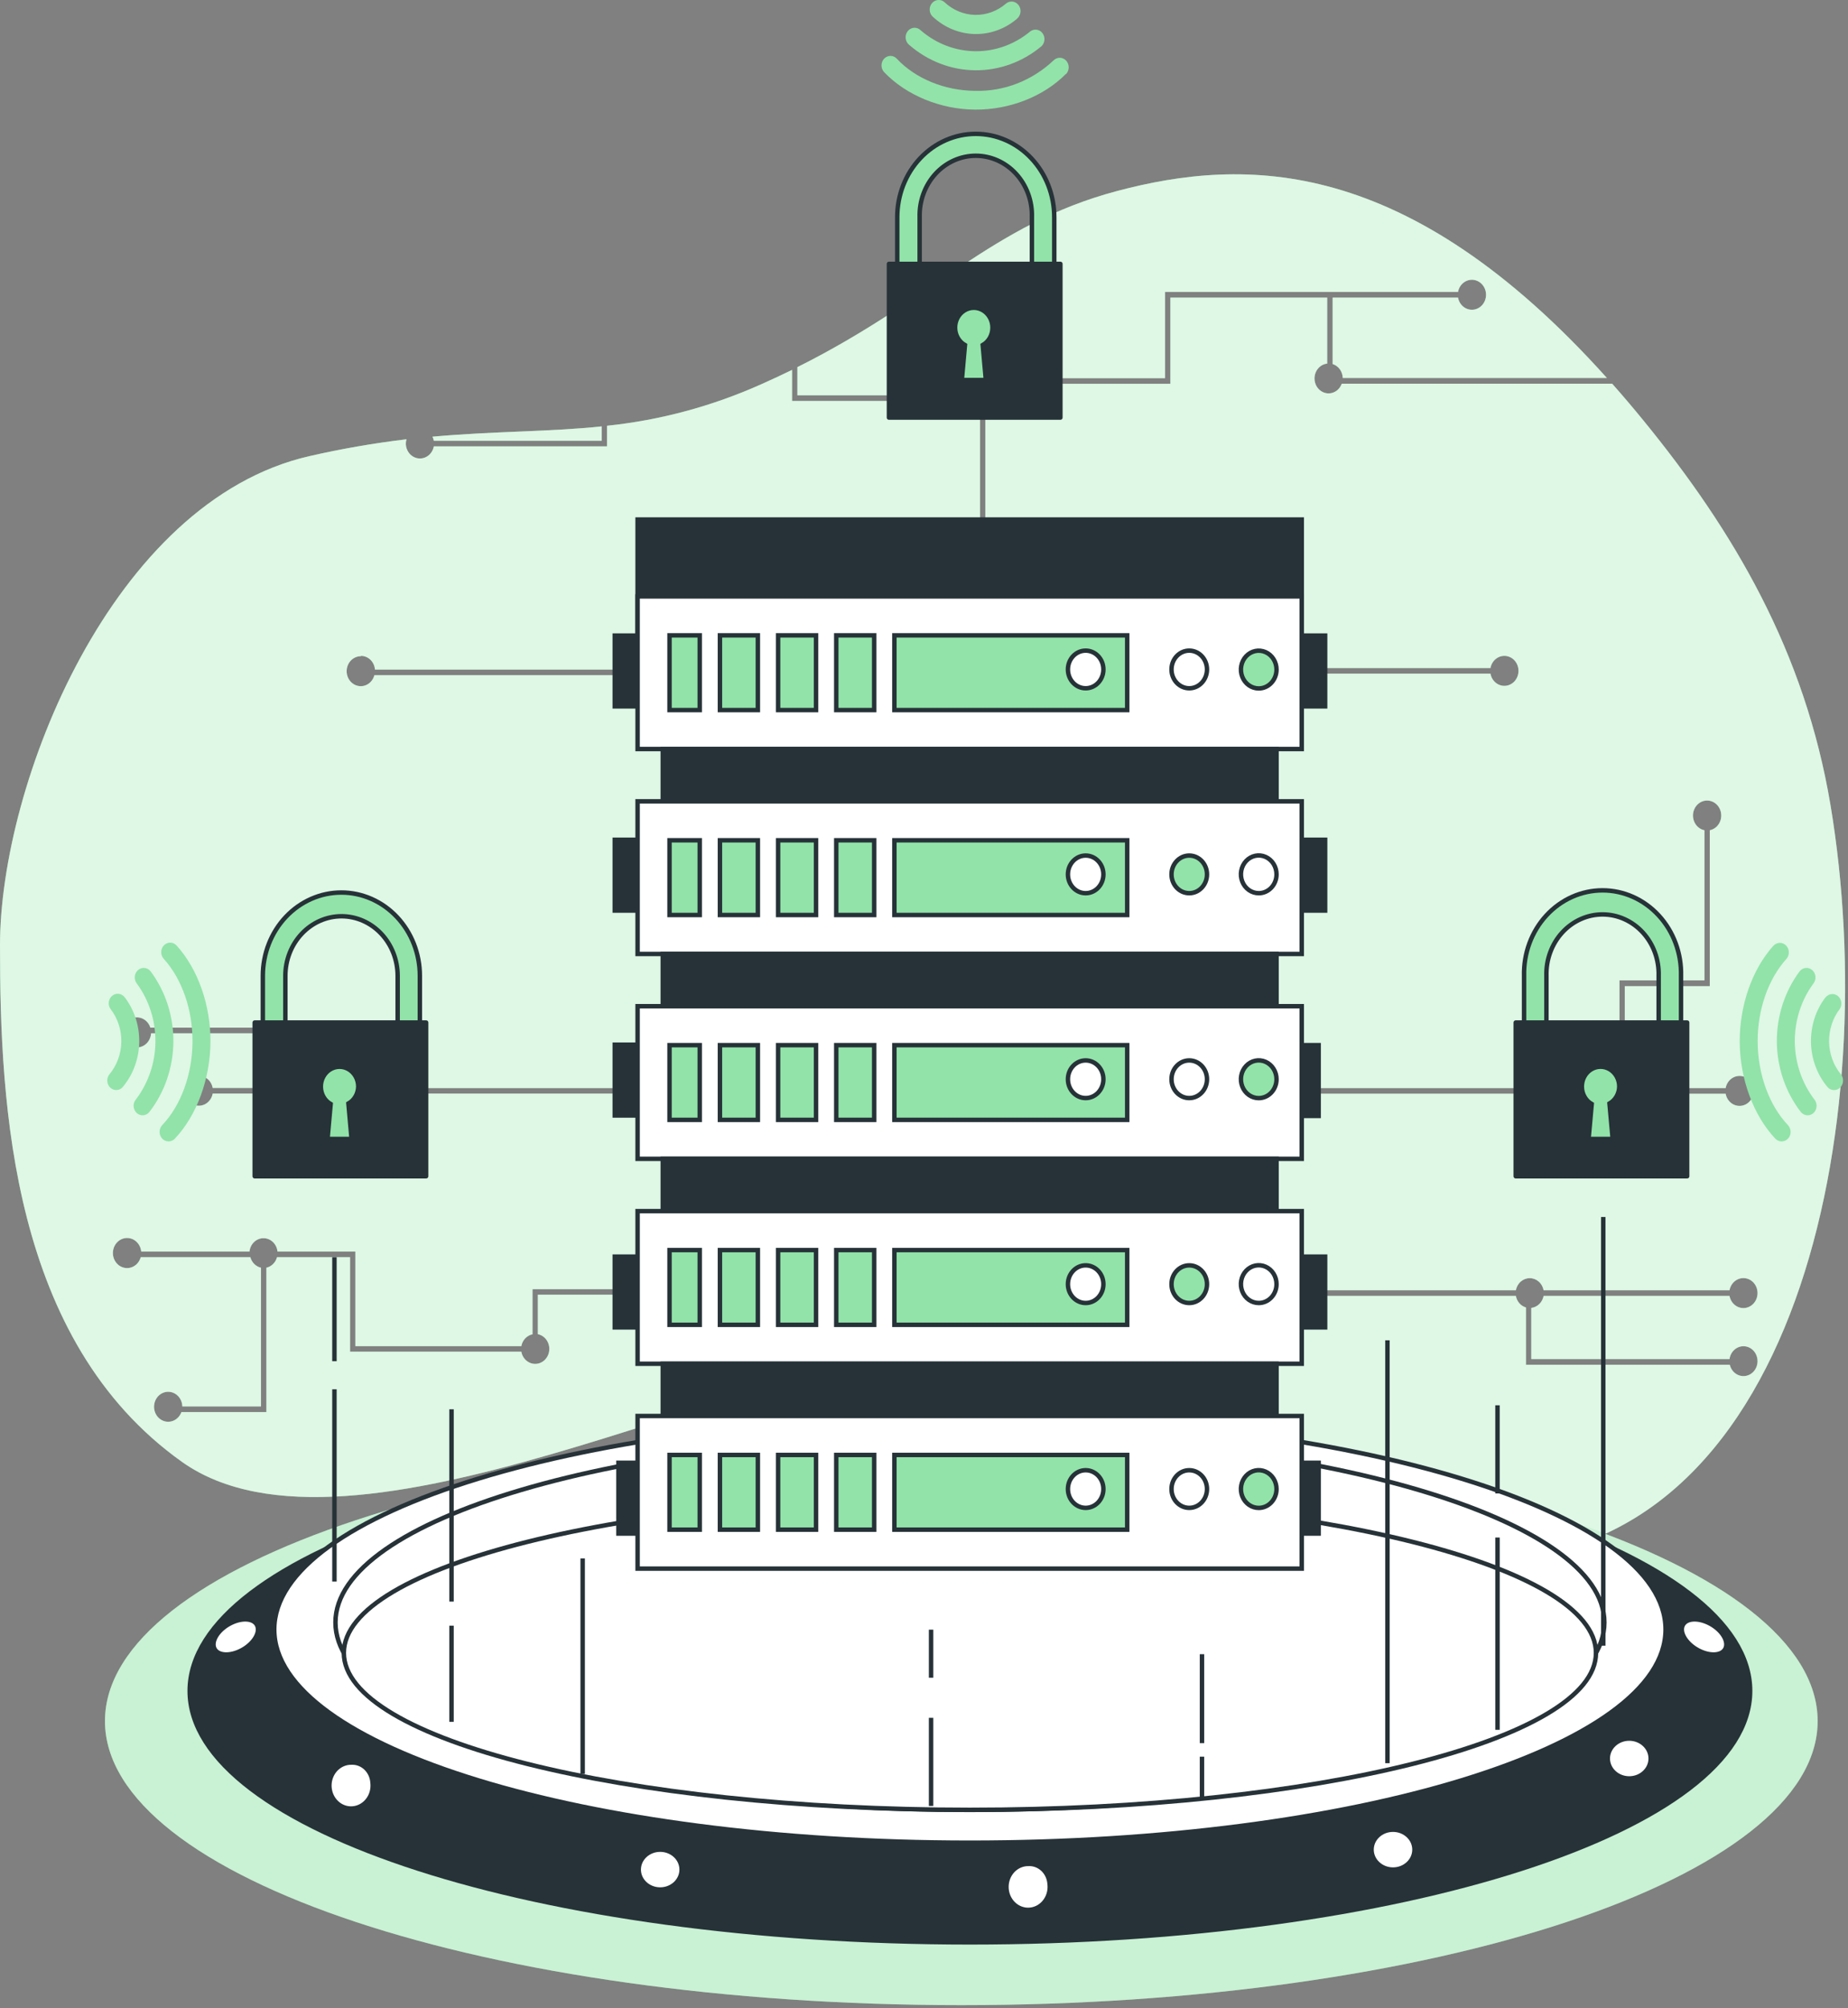 <svg width="416" height="452" viewBox="0 0 416 452" fill="none" xmlns="http://www.w3.org/2000/svg">
<rect x="0" y="0" width="416" height="452" fill="#808080" stroke="none"/>
<path d="M97.658 99.211H135.457V95.963C123.379 97.232 111.541 97.004 97.347 98.285C97.495 98.575 97.6 98.887 97.658 99.211Z" fill="#92E3A9"/>
<path d="M412.05 181.144C406.262 146.666 390.334 119.57 369.863 94.53C367.519 91.663 365.203 88.94 362.915 86.361H302.039C301.84 86.922 301.503 87.416 301.064 87.793C300.624 88.169 300.097 88.414 299.539 88.502C298.98 88.591 298.409 88.518 297.885 88.294C297.361 88.069 296.903 87.7 296.559 87.224C296.215 86.749 295.997 86.184 295.928 85.589C295.859 84.994 295.941 84.39 296.166 83.84C296.39 83.29 296.75 82.814 297.206 82.461C297.663 82.108 298.2 81.891 298.763 81.832V66.978H263.463V86.386H221.803V121.524H220.607V85.117H262.268V65.709H328.214C328.363 64.884 328.796 64.148 329.43 63.644C330.063 63.14 330.851 62.905 331.639 62.984C332.427 63.063 333.159 63.452 333.691 64.073C334.224 64.694 334.519 65.504 334.519 66.343C334.519 67.183 334.224 67.993 333.691 68.614C333.159 69.235 332.427 69.623 331.639 69.703C330.851 69.782 330.063 69.547 329.43 69.043C328.796 68.539 328.363 67.802 328.214 66.978H299.982V81.933C300.628 82.134 301.196 82.547 301.607 83.112C302.017 83.677 302.248 84.366 302.266 85.079H361.732C316.735 34.948 280.228 35.366 251.47 42.99C223.381 50.449 210.072 67.358 179.497 82.631V88.974H205.361V90.242H178.301V83.253C176.089 84.331 173.805 85.397 171.413 86.462C160.337 91.423 148.618 94.579 136.652 95.824V100.466H97.658C97.506 101.287 97.072 102.019 96.439 102.52C95.807 103.02 95.022 103.254 94.237 103.175C93.452 103.096 92.722 102.71 92.19 102.092C91.657 101.474 91.361 100.669 91.357 99.832C91.359 99.504 91.411 99.178 91.512 98.868C84.154 99.742 76.842 101.012 69.606 102.674C25.231 112.822 0 176.425 0 212.793C0 249.161 2.667 301.728 40.895 328.976C79.124 356.224 169.679 304.684 205.349 306.726C241.019 308.769 281.878 351.124 333.296 351.124C405.186 351.124 423.912 252.041 412.05 181.144ZM364.554 220.658H383.686V186.865C382.908 186.707 382.214 186.247 381.739 185.575C381.264 184.904 381.043 184.068 381.117 183.232C381.192 182.396 381.558 181.62 382.144 181.055C382.729 180.489 383.492 180.176 384.284 180.176C385.075 180.176 385.839 180.489 386.424 181.055C387.01 181.62 387.376 182.396 387.45 183.232C387.525 184.068 387.303 184.904 386.828 185.575C386.353 186.247 385.659 186.707 384.882 186.865V221.952H365.749V244.569H364.554V220.658ZM295.498 150.357H335.52C335.669 149.532 336.103 148.796 336.736 148.292C337.369 147.788 338.157 147.553 338.945 147.632C339.733 147.711 340.465 148.099 340.997 148.721C341.53 149.342 341.825 150.151 341.825 150.991C341.825 151.831 341.53 152.64 340.997 153.262C340.465 153.883 339.733 154.271 338.945 154.35C338.157 154.43 337.369 154.194 336.736 153.69C336.103 153.186 335.669 152.45 335.52 151.625H295.462L295.498 150.357ZM81.276 147.617C82.067 147.624 82.827 147.943 83.406 148.514C83.986 149.084 84.344 149.864 84.409 150.699H143.564V151.968H84.278C84.119 152.574 83.804 153.122 83.368 153.548C82.932 153.975 82.392 154.263 81.809 154.382C81.227 154.5 80.624 154.442 80.071 154.217C79.517 153.991 79.034 153.605 78.676 153.103C78.318 152.601 78.1 152.003 78.045 151.377C77.991 150.75 78.103 150.12 78.368 149.557C78.633 148.994 79.042 148.521 79.548 148.192C80.053 147.863 80.635 147.69 81.228 147.693L81.276 147.617ZM141.268 291.403H121.071V300.282C121.64 300.397 122.168 300.673 122.598 301.083C123.029 301.492 123.347 302.018 123.517 302.604C123.687 303.19 123.704 303.815 123.564 304.41C123.425 305.005 123.135 305.549 122.727 305.983C122.318 306.417 121.805 306.724 121.244 306.872C120.682 307.02 120.094 307.002 119.541 306.822C118.989 306.641 118.493 306.304 118.107 305.847C117.721 305.39 117.461 304.83 117.353 304.227H78.801V282.954H62.359C62.201 283.543 61.895 284.074 61.473 284.492C61.052 284.91 60.532 285.198 59.968 285.326V317.813H40.836C40.557 318.598 40.012 319.245 39.308 319.627C38.604 320.009 37.791 320.1 37.028 319.881C36.264 319.661 35.605 319.148 35.179 318.442C34.753 317.735 34.591 316.885 34.723 316.058C34.856 315.231 35.274 314.486 35.896 313.968C36.519 313.451 37.3 313.197 38.089 313.258C38.878 313.319 39.617 313.689 40.162 314.297C40.708 314.904 41.02 315.706 41.039 316.544H58.748V285.326C58.184 285.198 57.664 284.91 57.242 284.492C56.821 284.074 56.515 283.543 56.356 282.954H31.676C31.457 283.765 30.961 284.459 30.286 284.903C29.61 285.346 28.802 285.506 28.021 285.351C27.24 285.197 26.541 284.739 26.062 284.067C25.582 283.395 25.355 282.558 25.427 281.718C25.498 280.879 25.862 280.098 26.447 279.527C27.032 278.957 27.797 278.639 28.591 278.635C29.386 278.631 30.153 278.941 30.744 279.505C31.334 280.07 31.705 280.847 31.784 281.686H56.165C56.248 280.861 56.616 280.098 57.198 279.543C57.779 278.988 58.534 278.681 59.316 278.681C60.098 278.681 60.853 278.988 61.434 279.543C62.016 280.098 62.384 280.861 62.467 281.686H79.997V302.984H117.353C117.473 302.321 117.777 301.712 118.227 301.235C118.677 300.758 119.251 300.435 119.876 300.308V290.159H141.22L141.268 291.403ZM64.667 246.129C64.525 246.897 64.136 247.588 63.567 248.084C62.997 248.581 62.283 248.853 61.546 248.853C60.809 248.853 60.095 248.581 59.526 248.084C58.956 247.588 58.567 246.897 58.425 246.129H47.879C47.73 246.954 47.296 247.691 46.663 248.194C46.03 248.698 45.242 248.934 44.454 248.854C43.666 248.775 42.934 248.387 42.402 247.766C41.869 247.145 41.574 246.335 41.574 245.495C41.574 244.655 41.869 243.846 42.402 243.225C42.934 242.604 43.666 242.215 44.454 242.136C45.242 242.057 46.03 242.292 46.663 242.796C47.296 243.3 47.73 244.036 47.879 244.861H58.425C58.563 244.097 58.945 243.407 59.508 242.908C60.07 242.408 60.777 242.131 61.51 242.121V232.569H34.008C33.959 233.41 33.617 234.202 33.048 234.79C32.479 235.378 31.724 235.72 30.93 235.749C30.136 235.777 29.361 235.491 28.755 234.946C28.149 234.401 27.757 233.636 27.655 232.8C27.552 231.965 27.747 231.118 28.201 230.427C28.656 229.736 29.336 229.249 30.111 229.061C30.885 228.874 31.698 229 32.389 229.414C33.081 229.828 33.603 230.5 33.852 231.301H62.718V242.362C63.219 242.577 63.661 242.922 64.004 243.365C64.346 243.808 64.578 244.336 64.679 244.899H388.457C388.606 244.074 389.039 243.338 389.672 242.834C390.306 242.33 391.093 242.095 391.881 242.174C392.669 242.253 393.401 242.642 393.934 243.263C394.467 243.884 394.762 244.694 394.762 245.533C394.762 246.373 394.467 247.183 393.934 247.804C393.401 248.425 392.669 248.813 391.881 248.892C391.093 248.972 390.306 248.736 389.672 248.232C389.039 247.729 388.606 246.992 388.457 246.168L64.667 246.129ZM389.33 305.889C389.44 305.061 389.837 304.306 390.444 303.772C391.05 303.238 391.823 302.963 392.611 303C393.398 303.038 394.144 303.386 394.703 303.976C395.262 304.566 395.593 305.355 395.633 306.191C395.672 307.026 395.416 307.847 394.916 308.493C394.415 309.139 393.706 309.564 392.926 309.685C392.145 309.806 391.351 309.614 390.697 309.146C390.043 308.679 389.577 307.97 389.39 307.158H343.508V294.269C342.937 294.108 342.42 293.778 342.018 293.317C341.616 292.857 341.345 292.286 341.236 291.669H290.261V290.4H341.236C341.378 289.633 341.767 288.942 342.337 288.446C342.906 287.949 343.62 287.677 344.357 287.677C345.094 287.677 345.808 287.949 346.378 288.446C346.947 288.942 347.336 289.633 347.478 290.4H389.33C389.479 289.576 389.912 288.839 390.545 288.336C391.179 287.832 391.966 287.596 392.754 287.676C393.542 287.755 394.274 288.143 394.807 288.764C395.34 289.385 395.635 290.195 395.635 291.035C395.635 291.874 395.34 292.684 394.807 293.305C394.274 293.926 393.542 294.315 392.754 294.394C391.966 294.473 391.179 294.238 390.545 293.734C389.912 293.23 389.479 292.494 389.33 291.669H347.478C347.347 292.374 347.007 293.016 346.508 293.502C346.009 293.988 345.377 294.293 344.704 294.371V305.889H389.33Z" fill="#92E3A9"/>
<g opacity="0.7">
<path d="M97.658 99.211H135.457V95.963C123.379 97.232 111.541 97.004 97.347 98.285C97.495 98.575 97.6 98.887 97.658 99.211Z" fill="white"/>
<path d="M412.05 181.144C406.262 146.666 390.334 119.57 369.863 94.53C367.519 91.663 365.203 88.94 362.915 86.361H302.039C301.84 86.922 301.503 87.416 301.064 87.793C300.624 88.169 300.097 88.414 299.539 88.502C298.98 88.591 298.409 88.518 297.885 88.294C297.361 88.069 296.903 87.7 296.559 87.224C296.215 86.749 295.997 86.184 295.928 85.589C295.859 84.994 295.941 84.39 296.166 83.84C296.39 83.29 296.75 82.814 297.206 82.461C297.663 82.108 298.2 81.891 298.763 81.832V66.978H263.463V86.386H221.803V121.524H220.607V85.117H262.268V65.709H328.214C328.363 64.884 328.796 64.148 329.43 63.644C330.063 63.14 330.851 62.905 331.639 62.984C332.427 63.063 333.159 63.452 333.691 64.073C334.224 64.694 334.519 65.504 334.519 66.343C334.519 67.183 334.224 67.993 333.691 68.614C333.159 69.235 332.427 69.623 331.639 69.703C330.851 69.782 330.063 69.547 329.43 69.043C328.796 68.539 328.363 67.802 328.214 66.978H299.982V81.933C300.628 82.134 301.196 82.547 301.607 83.112C302.017 83.677 302.248 84.366 302.266 85.079H361.732C316.735 34.948 280.228 35.366 251.47 42.99C223.381 50.449 210.072 67.358 179.497 82.631V88.974H205.361V90.242H178.301V83.253C176.089 84.331 173.805 85.397 171.413 86.462C160.337 91.423 148.618 94.579 136.652 95.824V100.466H97.658C97.506 101.287 97.072 102.019 96.439 102.52C95.807 103.02 95.022 103.254 94.237 103.175C93.452 103.096 92.722 102.71 92.19 102.092C91.657 101.474 91.361 100.669 91.357 99.832C91.359 99.504 91.411 99.178 91.512 98.868C84.154 99.742 76.842 101.012 69.606 102.674C25.231 112.822 0 176.425 0 212.793C0 249.161 2.667 301.728 40.895 328.976C79.124 356.224 169.679 304.684 205.349 306.726C241.019 308.769 281.878 351.124 333.296 351.124C405.186 351.124 423.912 252.041 412.05 181.144ZM364.554 220.658H383.686V186.865C382.908 186.707 382.214 186.247 381.739 185.575C381.264 184.904 381.043 184.068 381.117 183.232C381.192 182.396 381.558 181.62 382.144 181.055C382.729 180.489 383.492 180.176 384.284 180.176C385.075 180.176 385.839 180.489 386.424 181.055C387.01 181.62 387.376 182.396 387.45 183.232C387.525 184.068 387.303 184.904 386.828 185.575C386.353 186.247 385.659 186.707 384.882 186.865V221.952H365.749V244.569H364.554V220.658ZM295.498 150.357H335.52C335.669 149.532 336.103 148.796 336.736 148.292C337.369 147.788 338.157 147.553 338.945 147.632C339.733 147.711 340.465 148.099 340.997 148.721C341.53 149.342 341.825 150.151 341.825 150.991C341.825 151.831 341.53 152.64 340.997 153.262C340.465 153.883 339.733 154.271 338.945 154.35C338.157 154.43 337.369 154.194 336.736 153.69C336.103 153.186 335.669 152.45 335.52 151.625H295.462L295.498 150.357ZM81.276 147.617C82.067 147.624 82.827 147.943 83.406 148.514C83.986 149.084 84.344 149.864 84.409 150.699H143.564V151.968H84.278C84.119 152.574 83.804 153.122 83.368 153.548C82.932 153.975 82.392 154.263 81.809 154.382C81.227 154.5 80.624 154.442 80.071 154.217C79.517 153.991 79.034 153.605 78.676 153.103C78.318 152.601 78.1 152.003 78.045 151.377C77.991 150.75 78.103 150.12 78.368 149.557C78.633 148.994 79.042 148.521 79.548 148.192C80.053 147.863 80.635 147.69 81.228 147.693L81.276 147.617ZM141.268 291.403H121.071V300.282C121.64 300.397 122.168 300.673 122.598 301.083C123.029 301.492 123.347 302.018 123.517 302.604C123.687 303.19 123.704 303.815 123.564 304.41C123.425 305.005 123.135 305.549 122.727 305.983C122.318 306.417 121.805 306.724 121.244 306.872C120.682 307.02 120.094 307.002 119.541 306.822C118.989 306.641 118.493 306.304 118.107 305.847C117.721 305.39 117.461 304.83 117.353 304.227H78.801V282.954H62.359C62.201 283.543 61.895 284.074 61.473 284.492C61.052 284.91 60.532 285.198 59.968 285.326V317.813H40.836C40.557 318.598 40.012 319.245 39.308 319.627C38.604 320.009 37.791 320.1 37.028 319.881C36.264 319.661 35.605 319.148 35.179 318.442C34.753 317.735 34.591 316.885 34.723 316.058C34.856 315.231 35.274 314.486 35.896 313.968C36.519 313.451 37.3 313.197 38.089 313.258C38.878 313.319 39.617 313.689 40.162 314.297C40.708 314.904 41.02 315.706 41.039 316.544H58.748V285.326C58.184 285.198 57.664 284.91 57.242 284.492C56.821 284.074 56.515 283.543 56.356 282.954H31.676C31.457 283.765 30.961 284.459 30.286 284.903C29.61 285.346 28.802 285.506 28.021 285.351C27.24 285.197 26.541 284.739 26.062 284.067C25.582 283.395 25.355 282.558 25.427 281.718C25.498 280.879 25.862 280.098 26.447 279.527C27.032 278.957 27.797 278.639 28.591 278.635C29.386 278.631 30.153 278.941 30.744 279.505C31.334 280.07 31.705 280.847 31.784 281.686H56.165C56.248 280.861 56.616 280.098 57.198 279.543C57.779 278.988 58.534 278.681 59.316 278.681C60.098 278.681 60.853 278.988 61.434 279.543C62.016 280.098 62.384 280.861 62.467 281.686H79.997V302.984H117.353C117.473 302.321 117.777 301.712 118.227 301.235C118.677 300.758 119.251 300.435 119.876 300.308V290.159H141.22L141.268 291.403ZM64.667 246.129C64.525 246.897 64.136 247.588 63.567 248.084C62.997 248.581 62.283 248.853 61.546 248.853C60.809 248.853 60.095 248.581 59.526 248.084C58.956 247.588 58.567 246.897 58.425 246.129H47.879C47.73 246.954 47.296 247.691 46.663 248.194C46.03 248.698 45.242 248.934 44.454 248.854C43.666 248.775 42.934 248.387 42.402 247.766C41.869 247.145 41.574 246.335 41.574 245.495C41.574 244.655 41.869 243.846 42.402 243.225C42.934 242.604 43.666 242.215 44.454 242.136C45.242 242.057 46.03 242.292 46.663 242.796C47.296 243.3 47.73 244.036 47.879 244.861H58.425C58.563 244.097 58.945 243.407 59.508 242.908C60.07 242.408 60.777 242.131 61.51 242.121V232.569H34.008C33.959 233.41 33.617 234.202 33.048 234.79C32.479 235.378 31.724 235.72 30.93 235.749C30.136 235.777 29.361 235.491 28.755 234.946C28.149 234.401 27.757 233.636 27.655 232.8C27.552 231.965 27.747 231.118 28.201 230.427C28.656 229.736 29.336 229.249 30.111 229.061C30.885 228.874 31.698 229 32.389 229.414C33.081 229.828 33.603 230.5 33.852 231.301H62.718V242.362C63.219 242.577 63.661 242.922 64.004 243.365C64.346 243.808 64.578 244.336 64.679 244.899H388.457C388.606 244.074 389.039 243.338 389.672 242.834C390.306 242.33 391.093 242.095 391.881 242.174C392.669 242.253 393.401 242.642 393.934 243.263C394.467 243.884 394.762 244.694 394.762 245.533C394.762 246.373 394.467 247.183 393.934 247.804C393.401 248.425 392.669 248.813 391.881 248.892C391.093 248.972 390.306 248.736 389.672 248.232C389.039 247.729 388.606 246.992 388.457 246.168L64.667 246.129ZM389.33 305.889C389.44 305.061 389.837 304.306 390.444 303.772C391.05 303.238 391.823 302.963 392.611 303C393.398 303.038 394.144 303.386 394.703 303.976C395.262 304.566 395.593 305.355 395.633 306.191C395.672 307.026 395.416 307.847 394.916 308.493C394.415 309.139 393.706 309.564 392.926 309.685C392.145 309.806 391.351 309.614 390.697 309.146C390.043 308.679 389.577 307.97 389.39 307.158H343.508V294.269C342.937 294.108 342.42 293.778 342.018 293.317C341.616 292.857 341.345 292.286 341.236 291.669H290.261V290.4H341.236C341.378 289.633 341.767 288.942 342.337 288.446C342.906 287.949 343.62 287.677 344.357 287.677C345.094 287.677 345.808 287.949 346.378 288.446C346.947 288.942 347.336 289.633 347.478 290.4H389.33C389.479 289.576 389.912 288.839 390.545 288.336C391.179 287.832 391.966 287.596 392.754 287.676C393.542 287.755 394.274 288.143 394.807 288.764C395.34 289.385 395.635 290.195 395.635 291.035C395.635 291.874 395.34 292.684 394.807 293.305C394.274 293.926 393.542 294.315 392.754 294.394C391.966 294.473 391.179 294.238 390.545 293.734C389.912 293.23 389.479 292.494 389.33 291.669H347.478C347.347 292.374 347.007 293.016 346.508 293.502C346.009 293.988 345.377 294.293 344.704 294.371V305.889H389.33Z" fill="white"/>
</g>
<path d="M234.813 66.686H204.5C203.833 66.686 203.193 66.406 202.72 65.907C202.247 65.407 201.98 64.73 201.977 64.022V48.876C201.977 43.904 203.839 39.135 207.153 35.619C210.468 32.103 214.963 30.128 219.65 30.128C224.338 30.128 228.833 32.103 232.147 35.619C235.462 39.135 237.324 43.904 237.324 48.876V64.022C237.324 64.729 237.059 65.406 236.588 65.906C236.117 66.406 235.479 66.686 234.813 66.686ZM207.023 61.346H232.29V48.876C232.342 47.082 232.053 45.294 231.442 43.62C230.83 41.946 229.908 40.419 228.73 39.13C227.552 37.841 226.141 36.816 224.583 36.116C223.024 35.416 221.349 35.056 219.656 35.056C217.964 35.056 216.288 35.416 214.73 36.116C213.171 36.816 211.761 37.841 210.583 39.13C209.404 40.419 208.482 41.946 207.871 43.62C207.259 45.294 206.971 47.082 207.023 48.876V61.346Z" fill="#92E3A9" stroke="#263238" stroke-linecap="round" stroke-linejoin="round"/>
<path d="M238.699 59.392H200.112V93.984H238.699V59.392Z" fill="#263238" stroke="#263238" stroke-linecap="round" stroke-linejoin="round"/>
<path d="M223.417 73.751C223.42 72.961 223.225 72.183 222.852 71.499C222.479 70.814 221.941 70.247 221.294 69.855C220.646 69.463 219.913 69.261 219.167 69.269C218.422 69.276 217.692 69.494 217.052 69.899C216.412 70.304 215.884 70.882 215.524 71.574C215.164 72.266 214.983 73.048 215 73.838C215.018 74.629 215.233 75.4 215.623 76.073C216.014 76.747 216.566 77.298 217.223 77.671L216.518 85.536H221.922L221.217 77.671C221.884 77.29 222.44 76.724 222.828 76.034C223.215 75.344 223.419 74.555 223.417 73.751Z" fill="#92E3A9" stroke="#263238" stroke-miterlimit="10"/>
<path d="M375.902 237.44H345.589C345.258 237.44 344.931 237.371 344.625 237.236C344.32 237.101 344.042 236.904 343.809 236.655C343.576 236.407 343.391 236.111 343.265 235.787C343.14 235.462 343.076 235.114 343.078 234.763V219.63C343.016 217.128 343.428 214.638 344.288 212.307C345.149 209.976 346.44 207.852 348.087 206.059C349.733 204.266 351.702 202.841 353.876 201.868C356.05 200.895 358.386 200.394 360.745 200.394C363.105 200.394 365.441 200.895 367.615 201.868C369.789 202.841 371.757 204.266 373.404 206.059C375.05 207.852 376.342 209.976 377.202 212.307C378.062 214.638 378.474 217.128 378.413 219.63V234.763C378.414 235.114 378.35 235.462 378.225 235.787C378.099 236.111 377.915 236.407 377.681 236.655C377.448 236.904 377.171 237.101 376.865 237.236C376.56 237.371 376.232 237.44 375.902 237.44ZM348.112 232.1H373.379V219.63C373.431 217.835 373.142 216.048 372.531 214.374C371.919 212.7 370.997 211.173 369.819 209.884C368.641 208.595 367.23 207.57 365.672 206.87C364.113 206.17 362.438 205.81 360.745 205.81C359.053 205.81 357.377 206.17 355.819 206.87C354.26 207.57 352.85 208.595 351.671 209.884C350.493 211.173 349.571 212.7 348.96 214.374C348.348 216.048 348.06 217.835 348.112 219.63V232.1Z" fill="#92E3A9" stroke="#263238" stroke-linecap="round" stroke-linejoin="round"/>
<path d="M379.788 230.146H341.2V264.739H379.788V230.146Z" fill="#263238" stroke="#263238" stroke-linecap="round" stroke-linejoin="round"/>
<path d="M364.506 244.569C364.509 243.779 364.314 243.001 363.941 242.317C363.568 241.632 363.03 241.065 362.383 240.673C361.735 240.281 361.001 240.079 360.256 240.087C359.511 240.094 358.781 240.312 358.141 240.717C357.501 241.122 356.973 241.7 356.613 242.392C356.252 243.084 356.072 243.865 356.089 244.656C356.106 245.446 356.321 246.218 356.712 246.891C357.103 247.565 357.655 248.116 358.312 248.489L357.606 256.341H363.023L362.306 248.375C362.956 248.002 363.502 247.454 363.888 246.786C364.274 246.118 364.488 245.353 364.506 244.569Z" fill="#92E3A9" stroke="#263238" stroke-miterlimit="10"/>
<path d="M92.026 237.44H61.69C61.358 237.442 61.029 237.374 60.722 237.24C60.415 237.106 60.137 236.909 59.902 236.66C59.667 236.411 59.482 236.115 59.355 235.79C59.229 235.464 59.165 235.116 59.166 234.764V219.63C59.166 214.658 61.029 209.889 64.343 206.373C67.657 202.857 72.153 200.882 76.84 200.882C81.527 200.882 86.023 202.857 89.337 206.373C92.651 209.889 94.513 214.658 94.513 219.63V234.764C94.517 235.468 94.257 236.145 93.791 236.647C93.325 237.148 92.69 237.434 92.026 237.44ZM64.237 232.1H89.515V219.63C89.515 216.074 88.183 212.664 85.813 210.149C83.443 207.635 80.228 206.222 76.876 206.222C73.524 206.222 70.309 207.635 67.939 210.149C65.568 212.664 64.237 216.074 64.237 219.63V232.1Z" fill="#92E3A9" stroke="#263238" stroke-linecap="round" stroke-linejoin="round"/>
<path d="M95.924 230.146H57.337V264.739H95.924V230.146Z" fill="#263238" stroke="#263238" stroke-linecap="round" stroke-linejoin="round"/>
<path d="M80.643 244.569C80.644 243.779 80.449 243.003 80.076 242.32C79.702 241.636 79.165 241.07 78.518 240.679C77.871 240.288 77.138 240.086 76.394 240.093C75.649 240.101 74.92 240.318 74.28 240.722C73.641 241.126 73.113 241.702 72.752 242.393C72.391 243.084 72.209 243.864 72.225 244.653C72.241 245.443 72.454 246.214 72.843 246.888C73.231 247.562 73.781 248.114 74.436 248.489L73.731 256.341H79.136L78.43 248.375C79.084 248.005 79.632 247.457 80.021 246.789C80.41 246.12 80.624 245.354 80.643 244.569Z" fill="#92E3A9" stroke="#263238" stroke-miterlimit="10"/>
<path d="M399.207 212.856C394.424 218.159 391.578 226.277 391.626 234.535C391.674 242.793 394.675 251.026 399.637 256.278C400.016 256.68 400.53 256.905 401.066 256.905C401.602 256.905 402.116 256.68 402.495 256.278C402.685 256.079 402.834 255.842 402.935 255.58C403.036 255.319 403.086 255.038 403.081 254.755C403.077 254.191 402.867 253.65 402.495 253.246C398.262 248.793 395.715 241.829 395.668 234.523C395.62 227.216 398.059 220.353 402.125 215.837C402.308 215.634 402.453 215.395 402.549 215.132C402.645 214.87 402.692 214.59 402.687 214.308C402.681 214.027 402.623 213.749 402.517 213.492C402.41 213.234 402.256 213.001 402.065 212.806C401.873 212.611 401.647 212.458 401.4 212.356C401.153 212.253 400.889 212.204 400.624 212.21C400.358 212.215 400.096 212.277 399.853 212.39C399.61 212.503 399.391 212.666 399.207 212.869V212.856Z" fill="#92E3A9"/>
<path d="M405.102 218.628C401.74 223.146 399.933 228.748 399.983 234.504C400.033 240.261 401.937 245.826 405.377 250.278C405.729 250.708 406.227 250.974 406.762 251.017C407.297 251.06 407.827 250.876 408.235 250.506C408.458 250.302 408.635 250.048 408.755 249.763C408.875 249.478 408.934 249.169 408.929 248.857C408.931 248.354 408.761 247.867 408.451 247.487C405.628 243.803 404.068 239.211 404.027 234.463C403.986 229.716 405.465 225.094 408.223 221.356C408.564 220.917 408.727 220.352 408.675 219.786C408.624 219.219 408.362 218.698 407.948 218.337C407.534 217.975 407.002 217.802 406.468 217.857C405.935 217.912 405.443 218.189 405.102 218.628Z" fill="#92E3A9"/>
<path d="M410.926 224.476C408.751 227.335 407.596 230.915 407.664 234.588C407.732 238.261 409.018 241.79 411.296 244.557C411.562 244.903 411.923 245.152 412.328 245.27C412.734 245.388 413.164 245.369 413.559 245.215C413.954 245.062 414.293 244.781 414.531 244.413C414.768 244.045 414.892 243.607 414.884 243.161C414.885 242.662 414.715 242.18 414.405 241.804C412.737 239.781 411.795 237.199 411.744 234.512C411.694 231.825 412.539 229.206 414.13 227.115C414.432 226.665 414.559 226.109 414.485 225.563C414.41 225.016 414.14 224.521 413.73 224.181C413.32 223.841 412.802 223.682 412.284 223.737C411.766 223.792 411.288 224.057 410.949 224.476H410.926Z" fill="#92E3A9"/>
<path d="M39.795 212.856C44.578 218.159 47.436 226.277 47.377 234.535C47.317 242.793 44.327 251.026 39.365 256.277C39.176 256.476 38.953 256.633 38.708 256.739C38.462 256.846 38.199 256.9 37.934 256.899C37.668 256.898 37.406 256.841 37.161 256.732C36.916 256.624 36.694 256.465 36.507 256.265C36.32 256.065 36.172 255.828 36.072 255.567C35.971 255.307 35.92 255.028 35.921 254.746C35.922 254.465 35.976 254.186 36.078 253.927C36.181 253.667 36.331 253.431 36.519 253.233C40.74 248.781 43.287 241.816 43.335 234.51C43.383 227.203 40.943 220.341 36.878 215.825C36.502 215.421 36.291 214.876 36.291 214.309C36.291 213.741 36.502 213.197 36.878 212.793C37.069 212.587 37.299 212.424 37.552 212.315C37.805 212.206 38.076 212.152 38.349 212.158C38.623 212.164 38.892 212.229 39.14 212.349C39.389 212.469 39.612 212.642 39.795 212.856Z" fill="#92E3A9"/>
<path d="M33.912 218.628C37.275 223.147 39.081 228.75 39.028 234.507C38.976 240.264 37.069 245.829 33.625 250.278C33.276 250.708 32.78 250.973 32.246 251.016C31.713 251.059 31.185 250.875 30.779 250.506C30.557 250.301 30.379 250.047 30.257 249.763C30.136 249.478 30.073 249.169 30.073 248.857C30.077 248.353 30.251 247.867 30.564 247.487C33.386 243.803 34.946 239.211 34.987 234.463C35.029 229.716 33.549 225.094 30.791 221.356C30.45 220.917 30.288 220.352 30.339 219.786C30.391 219.219 30.652 218.698 31.066 218.337C31.48 217.975 32.012 217.802 32.546 217.857C33.08 217.912 33.571 218.189 33.912 218.628Z" fill="#92E3A9"/>
<path d="M28.089 224.476C30.26 227.339 31.412 230.922 31.342 234.596C31.272 238.271 29.985 241.801 27.706 244.569C27.537 244.786 27.328 244.965 27.093 245.097C26.858 245.228 26.6 245.308 26.335 245.333C26.071 245.357 25.804 245.326 25.551 245.241C25.298 245.156 25.063 245.018 24.86 244.836C24.633 244.631 24.451 244.376 24.327 244.089C24.203 243.802 24.14 243.49 24.143 243.174C24.147 242.676 24.316 242.195 24.621 241.816C26.304 239.802 27.258 237.219 27.31 234.528C27.363 231.837 26.511 229.213 24.908 227.127C24.743 226.906 24.622 226.653 24.55 226.382C24.478 226.11 24.458 225.827 24.49 225.547C24.523 225.268 24.607 224.998 24.738 224.753C24.869 224.508 25.045 224.293 25.255 224.121C25.676 223.773 26.21 223.616 26.74 223.682C27.271 223.749 27.755 224.034 28.089 224.476Z" fill="#92E3A9"/>
<path d="M239.955 16.631C234.944 21.705 227.303 24.724 219.507 24.673C211.711 24.622 203.986 21.438 199.024 16.237C198.645 15.835 198.432 15.29 198.432 14.721C198.432 14.153 198.645 13.608 199.024 13.206C199.41 12.805 199.93 12.581 200.47 12.584C200.734 12.584 200.994 12.64 201.237 12.749C201.479 12.858 201.698 13.018 201.881 13.218C206.079 17.696 212.643 20.398 219.531 20.449C226.012 20.614 232.31 18.166 237.157 13.599C237.543 13.205 238.062 12.991 238.598 13.003C239.134 13.014 239.643 13.252 240.014 13.662C240.385 14.073 240.588 14.623 240.576 15.191C240.565 15.76 240.342 16.3 239.955 16.694V16.631Z" fill="#92E3A9"/>
<path d="M234.478 10.377C230.222 13.951 224.94 15.871 219.512 15.818C214.084 15.765 208.837 13.742 204.643 10.085C204.427 9.907 204.246 9.684 204.113 9.43C203.98 9.176 203.897 8.895 203.869 8.606C203.841 8.317 203.869 8.024 203.951 7.747C204.033 7.469 204.168 7.212 204.347 6.992C204.525 6.771 204.744 6.591 204.991 6.463C205.237 6.335 205.505 6.262 205.779 6.248C206.053 6.233 206.327 6.278 206.584 6.38C206.841 6.481 207.076 6.637 207.274 6.838C210.747 9.832 215.076 11.486 219.551 11.53C224.026 11.574 228.383 10.005 231.907 7.079C232.323 6.757 232.839 6.615 233.35 6.683C233.86 6.751 234.327 7.023 234.655 7.444C234.984 7.865 235.148 8.403 235.115 8.948C235.082 9.493 234.854 10.004 234.478 10.377Z" fill="#92E3A9"/>
<path d="M228.954 4.212C226.255 6.512 222.88 7.732 219.42 7.658C215.959 7.584 212.633 6.22 210.025 3.806C209.699 3.524 209.463 3.141 209.352 2.711C209.241 2.281 209.259 1.825 209.404 1.406C209.548 0.987 209.813 0.626 210.16 0.374C210.507 0.123 210.919 -0.008 211.34 0C211.814 -0.002 212.273 0.179 212.631 0.508C214.531 2.288 216.964 3.295 219.498 3.349C222.033 3.402 224.502 2.499 226.466 0.8C226.89 0.45 227.427 0.293 227.959 0.363C228.492 0.433 228.977 0.725 229.306 1.174C229.636 1.623 229.784 2.193 229.718 2.758C229.652 3.323 229.377 3.837 228.954 4.186V4.212Z" fill="#92E3A9"/>
<path d="M216.398 451.298C322.862 451.298 409.168 422.675 409.168 387.365C409.168 352.056 322.862 323.432 216.398 323.432C109.934 323.432 23.628 352.056 23.628 387.365C23.628 422.675 109.934 451.298 216.398 451.298Z" fill="#92E3A9"/>
<path opacity="0.5" d="M216.398 451.298C322.862 451.298 409.168 422.675 409.168 387.365C409.168 352.056 322.862 323.432 216.398 323.432C109.934 323.432 23.628 352.056 23.628 387.365C23.628 422.675 109.934 451.298 216.398 451.298Z" fill="white"/>
<path d="M218.335 437.167C315.335 437.167 393.969 411.832 393.969 380.579C393.969 349.326 315.335 323.991 218.335 323.991C121.335 323.991 42.701 349.326 42.701 380.579C42.701 411.832 121.335 437.167 218.335 437.167Z" fill="#263238" stroke="#263238" stroke-miterlimit="10"/>
<path d="M218.335 414.74C304.822 414.74 374.933 393.255 374.933 366.752C374.933 340.249 304.822 318.764 218.335 318.764C131.849 318.764 61.737 340.249 61.737 366.752C61.737 393.255 131.849 414.74 218.335 414.74Z" fill="white" stroke="#263238" stroke-miterlimit="10"/>
<path d="M218.335 407.357C297.214 407.357 361.158 388.468 361.158 365.167C361.158 341.865 297.214 322.976 218.335 322.976C139.457 322.976 75.513 341.865 75.513 365.167C75.513 388.468 139.457 407.357 218.335 407.357Z" fill="white" stroke="#263238" stroke-miterlimit="10"/>
<path d="M218.335 407.345C296.17 407.345 359.268 391.528 359.268 372.017C359.268 352.505 296.17 336.688 218.335 336.688C140.5 336.688 77.402 352.505 77.402 372.017C77.402 391.528 140.5 407.345 218.335 407.345Z" fill="white" stroke="#263238" stroke-miterlimit="10"/>
<path d="M83.859 401.192C83.991 402.238 83.818 403.302 83.363 404.241C82.909 405.179 82.195 405.948 81.317 406.445C80.439 406.941 79.439 407.14 78.451 407.017C77.463 406.893 76.535 406.452 75.79 405.753C75.045 405.053 74.519 404.129 74.284 403.104C74.048 402.079 74.113 401.001 74.471 400.017C74.828 399.032 75.461 398.187 76.284 397.594C77.107 397.002 78.081 396.69 79.076 396.702C80.269 396.635 81.439 397.069 82.334 397.909C83.228 398.749 83.776 399.928 83.859 401.192Z" fill="white" stroke="#263238" stroke-miterlimit="10"/>
<path d="M148.61 425.281C151.278 425.281 153.441 423.271 153.441 420.791C153.441 418.311 151.278 416.3 148.61 416.3C145.942 416.3 143.779 418.311 143.779 420.791C143.779 423.271 145.942 425.281 148.61 425.281Z" fill="white" stroke="#263238" stroke-miterlimit="10"/>
<path d="M236.272 424C236.404 425.046 236.231 426.11 235.776 427.049C235.322 427.987 234.608 428.756 233.73 429.253C232.852 429.749 231.852 429.948 230.864 429.825C229.876 429.701 228.948 429.26 228.203 428.56C227.458 427.861 226.932 426.937 226.696 425.912C226.461 424.887 226.526 423.809 226.883 422.825C227.241 421.84 227.874 420.995 228.697 420.402C229.52 419.81 230.494 419.498 231.489 419.51C232.682 419.443 233.852 419.877 234.746 420.717C235.641 421.557 236.189 422.736 236.272 424Z" fill="white" stroke="#263238" stroke-miterlimit="10"/>
<path d="M313.578 420.791C316.246 420.791 318.409 418.78 318.409 416.3C318.409 413.82 316.246 411.81 313.578 411.81C310.91 411.81 308.747 413.82 308.747 416.3C308.747 418.78 310.91 420.791 313.578 420.791Z" fill="white" stroke="#263238" stroke-miterlimit="10"/>
<path d="M366.754 400.279C369.422 400.279 371.585 398.268 371.585 395.788C371.585 393.308 369.422 391.298 366.754 391.298C364.086 391.298 361.923 393.308 361.923 395.788C361.923 398.268 364.086 400.279 366.754 400.279Z" fill="white" stroke="#263238" stroke-miterlimit="10"/>
<path d="M388.397 371.078C387.596 372.701 384.81 372.828 382.156 371.37C379.501 369.911 378.006 367.399 378.807 365.775C379.609 364.152 382.395 364.025 385.049 365.484C387.704 366.942 389.199 369.454 388.397 371.078Z" fill="white" stroke="#263238" stroke-miterlimit="10"/>
<path d="M48.273 371.078C49.074 372.701 51.86 372.828 54.515 371.37C57.169 369.911 58.664 367.399 57.863 365.775C57.062 364.152 54.276 364.025 51.621 365.484C48.967 366.942 47.472 369.454 48.273 371.078Z" fill="white" stroke="#263238" stroke-miterlimit="10"/>
<path d="M75.285 355.97V312.688" stroke="#263238" stroke-miterlimit="10"/>
<path d="M101.64 387.53V365.89" stroke="#263238" stroke-miterlimit="10"/>
<path d="M101.64 360.473V317.191" stroke="#263238" stroke-miterlimit="10"/>
<path d="M337.099 389.332V346.05" stroke="#263238" stroke-miterlimit="10"/>
<path d="M312.323 396.841V301.665" stroke="#263238" stroke-miterlimit="10"/>
<path d="M209.594 406.469V386.63" stroke="#263238" stroke-miterlimit="10"/>
<path d="M131.164 399.277V350.756" stroke="#263238" stroke-miterlimit="10"/>
<path d="M270.578 405.188V395.382" stroke="#263238" stroke-miterlimit="10"/>
<path d="M270.578 392.325V372.308" stroke="#263238" stroke-miterlimit="10"/>
<path d="M209.594 377.611V366.79" stroke="#263238" stroke-miterlimit="10"/>
<path d="M337.099 336.13V316.291" stroke="#263238" stroke-miterlimit="10"/>
<path d="M360.907 370.393V273.91" stroke="#263238" stroke-miterlimit="10"/>
<path d="M75.285 306.371V282.954" stroke="#263238" stroke-miterlimit="10"/>
<path d="M296.837 235.233H291.157V251.166H296.837V235.233Z" fill="#263238" stroke="#263238" stroke-miterlimit="10"/>
<path d="M293.035 116.932H143.528V151.283H293.035V116.932Z" fill="#263238" stroke="#263238" stroke-miterlimit="10"/>
<path d="M296.837 329.23H291.157V345.162H296.837V329.23Z" fill="#263238" stroke="#263238" stroke-miterlimit="10"/>
<path d="M144.891 329.23H139.211V345.162H144.891V329.23Z" fill="#263238" stroke="#263238" stroke-miterlimit="10"/>
<path d="M144.066 143.05H138.386V158.983H144.066V143.05Z" fill="#263238" stroke="#263238" stroke-miterlimit="10"/>
<path d="M144.066 282.828H138.386V298.76H144.066V282.828Z" fill="#263238" stroke="#263238" stroke-miterlimit="10"/>
<path d="M144.066 235.131H138.386V251.064H144.066V235.131Z" fill="#263238" stroke="#263238" stroke-miterlimit="10"/>
<path d="M298.296 143.05H292.616V158.983H298.296V143.05Z" fill="#263238" stroke="#263238" stroke-miterlimit="10"/>
<path d="M298.296 282.828H292.616V298.76H298.296V282.828Z" fill="#263238" stroke="#263238" stroke-miterlimit="10"/>
<path d="M144.066 189.008H138.386V204.941H144.066V189.008Z" fill="#263238" stroke="#263238" stroke-miterlimit="10"/>
<path d="M298.296 189.008H292.616V204.941H298.296V189.008Z" fill="#263238" stroke="#263238" stroke-miterlimit="10"/>
<path d="M293.035 134.234H143.528V168.585H293.035V134.234Z" fill="white" stroke="#263238" stroke-miterlimit="10"/>
<path d="M183.694 142.999H175.156V159.82H183.694V142.999Z" fill="#92E3A9" stroke="#263238" stroke-miterlimit="10"/>
<path d="M170.6 142.999H162.062V159.82H170.6V142.999Z" fill="#92E3A9" stroke="#263238" stroke-miterlimit="10"/>
<path d="M157.519 142.999H150.715V159.82H157.519V142.999Z" fill="#92E3A9" stroke="#263238" stroke-miterlimit="10"/>
<path d="M196.787 142.999H188.25V159.82H196.787V142.999Z" fill="#92E3A9" stroke="#263238" stroke-miterlimit="10"/>
<path d="M253.742 142.999H201.332V159.82H253.742V142.999Z" fill="#92E3A9" stroke="#263238" stroke-miterlimit="10"/>
<path d="M267.709 154.911C269.914 154.911 271.703 153.014 271.703 150.674C271.703 148.334 269.914 146.437 267.709 146.437C265.503 146.437 263.715 148.334 263.715 150.674C263.715 153.014 265.503 154.911 267.709 154.911Z" fill="white" stroke="#263238" stroke-miterlimit="10"/>
<path d="M287.355 150.699C287.355 149.858 287.12 149.036 286.679 148.337C286.238 147.638 285.612 147.093 284.879 146.772C284.147 146.451 283.341 146.368 282.563 146.533C281.786 146.698 281.072 147.104 280.512 147.699C279.953 148.295 279.572 149.053 279.419 149.878C279.266 150.703 279.347 151.558 279.652 152.334C279.957 153.111 280.472 153.774 281.132 154.239C281.793 154.704 282.568 154.951 283.361 154.949C284.421 154.946 285.437 154.496 286.186 153.7C286.934 152.903 287.355 151.824 287.355 150.699Z" fill="#92E3A9" stroke="#263238" stroke-miterlimit="10"/>
<path d="M244.391 154.911C246.597 154.911 248.385 153.014 248.385 150.674C248.385 148.334 246.597 146.437 244.391 146.437C242.186 146.437 240.397 148.334 240.397 150.674C240.397 153.014 242.186 154.911 244.391 154.911Z" fill="white" stroke="#263238" stroke-miterlimit="10"/>
<path d="M287.355 168.585H149.196V180.345H287.355V168.585Z" fill="#263238" stroke="#263238" stroke-miterlimit="10"/>
<path d="M293.035 180.357H143.528V214.709H293.035V180.357Z" fill="white" stroke="#263238" stroke-miterlimit="10"/>
<path d="M170.6 189.123H162.062V205.943H170.6V189.123Z" fill="#92E3A9" stroke="#263238" stroke-miterlimit="10"/>
<path d="M196.787 189.123H188.25V205.943H196.787V189.123Z" fill="#92E3A9" stroke="#263238" stroke-miterlimit="10"/>
<path d="M183.694 189.123H175.156V205.943H183.694V189.123Z" fill="#92E3A9" stroke="#263238" stroke-miterlimit="10"/>
<path d="M157.519 189.123H150.715V205.943H157.519V189.123Z" fill="#92E3A9" stroke="#263238" stroke-miterlimit="10"/>
<path d="M253.742 189.123H201.332V205.943H253.742V189.123Z" fill="#92E3A9" stroke="#263238" stroke-miterlimit="10"/>
<path d="M267.709 201.034C269.914 201.034 271.703 199.137 271.703 196.797C271.703 194.457 269.914 192.56 267.709 192.56C265.503 192.56 263.715 194.457 263.715 196.797C263.715 199.137 265.503 201.034 267.709 201.034Z" fill="#92E3A9" stroke="#263238" stroke-miterlimit="10"/>
<path d="M287.355 196.797C287.357 195.955 287.124 195.132 286.685 194.431C286.246 193.731 285.62 193.184 284.888 192.861C284.155 192.537 283.349 192.452 282.571 192.616C281.792 192.779 281.078 193.184 280.517 193.779C279.956 194.375 279.574 195.133 279.42 195.958C279.265 196.784 279.346 197.639 279.65 198.416C279.955 199.193 280.47 199.857 281.131 200.323C281.792 200.789 282.568 201.036 283.361 201.034C284.42 201.034 285.436 200.587 286.185 199.793C286.934 198.998 287.355 197.921 287.355 196.797Z" fill="white" stroke="#263238" stroke-miterlimit="10"/>
<path d="M244.391 201.034C246.597 201.034 248.385 199.137 248.385 196.797C248.385 194.457 246.597 192.56 244.391 192.56C242.186 192.56 240.397 194.457 240.397 196.797C240.397 199.137 242.186 201.034 244.391 201.034Z" fill="white" stroke="#263238" stroke-miterlimit="10"/>
<path d="M287.355 214.708H149.196V226.467H287.355V214.708Z" fill="#263238" stroke="#263238" stroke-miterlimit="10"/>
<path d="M293.035 226.468H143.528V260.819H293.035V226.468Z" fill="white" stroke="#263238" stroke-miterlimit="10"/>
<path d="M183.694 235.233H175.156V252.053H183.694V235.233Z" fill="#92E3A9" stroke="#263238" stroke-miterlimit="10"/>
<path d="M196.787 235.233H188.25V252.053H196.787V235.233Z" fill="#92E3A9" stroke="#263238" stroke-miterlimit="10"/>
<path d="M170.6 235.233H162.062V252.053H170.6V235.233Z" fill="#92E3A9" stroke="#263238" stroke-miterlimit="10"/>
<path d="M253.742 235.233H201.332V252.053H253.742V235.233Z" fill="#92E3A9" stroke="#263238" stroke-miterlimit="10"/>
<path d="M157.519 235.233H150.715V252.053H157.519V235.233Z" fill="#92E3A9" stroke="#263238" stroke-miterlimit="10"/>
<path d="M267.709 247.144C269.914 247.144 271.703 245.247 271.703 242.907C271.703 240.567 269.914 238.671 267.709 238.671C265.503 238.671 263.715 240.567 263.715 242.907C263.715 245.247 265.503 247.144 267.709 247.144Z" fill="white" stroke="#263238" stroke-miterlimit="10"/>
<path d="M287.355 242.908C287.355 242.067 287.12 241.244 286.679 240.545C286.238 239.846 285.612 239.302 284.879 238.98C284.147 238.659 283.341 238.576 282.563 238.741C281.786 238.906 281.072 239.312 280.512 239.907C279.953 240.503 279.572 241.261 279.419 242.086C279.266 242.912 279.347 243.766 279.652 244.543C279.957 245.319 280.472 245.982 281.132 246.447C281.793 246.912 282.568 247.16 283.361 247.157C284.421 247.154 285.437 246.705 286.186 245.908C286.934 245.111 287.355 244.032 287.355 242.908Z" fill="#92E3A9" stroke="#263238" stroke-miterlimit="10"/>
<path d="M244.391 247.144C246.597 247.144 248.385 245.247 248.385 242.907C248.385 240.567 246.597 238.671 244.391 238.671C242.186 238.671 240.397 240.567 240.397 242.907C240.397 245.247 242.186 247.144 244.391 247.144Z" fill="white" stroke="#263238" stroke-miterlimit="10"/>
<path d="M287.355 260.819H149.196V272.578H287.355V260.819Z" fill="#263238" stroke="#263238" stroke-miterlimit="10"/>
<path d="M293.035 272.59H143.528V306.942H293.035V272.59Z" fill="white" stroke="#263238" stroke-miterlimit="10"/>
<path d="M196.787 281.356H188.25V298.177H196.787V281.356Z" fill="#92E3A9" stroke="#263238" stroke-miterlimit="10"/>
<path d="M170.6 281.356H162.062V298.177H170.6V281.356Z" fill="#92E3A9" stroke="#263238" stroke-miterlimit="10"/>
<path d="M183.694 281.356H175.156V298.177H183.694V281.356Z" fill="#92E3A9" stroke="#263238" stroke-miterlimit="10"/>
<path d="M157.519 281.356H150.715V298.177H157.519V281.356Z" fill="#92E3A9" stroke="#263238" stroke-miterlimit="10"/>
<path d="M253.742 281.356H201.332V298.177H253.742V281.356Z" fill="#92E3A9" stroke="#263238" stroke-miterlimit="10"/>
<path d="M267.709 293.267C269.914 293.267 271.703 291.37 271.703 289.03C271.703 286.69 269.914 284.794 267.709 284.794C265.503 284.794 263.715 286.69 263.715 289.03C263.715 291.37 265.503 293.267 267.709 293.267Z" fill="#92E3A9" stroke="#263238" stroke-miterlimit="10"/>
<path d="M287.355 289.03C287.357 288.189 287.124 287.366 286.685 286.665C286.246 285.964 285.62 285.417 284.888 285.094C284.155 284.771 283.349 284.686 282.571 284.849C281.792 285.013 281.078 285.418 280.517 286.013C279.956 286.608 279.574 287.366 279.42 288.192C279.265 289.017 279.346 289.873 279.65 290.65C279.955 291.427 280.47 292.09 281.131 292.556C281.792 293.022 282.568 293.27 283.361 293.267C284.42 293.267 285.436 292.821 286.185 292.026C286.934 291.232 287.355 290.154 287.355 289.03Z" fill="white" stroke="#263238" stroke-miterlimit="10"/>
<path d="M244.391 293.267C246.597 293.267 248.385 291.37 248.385 289.03C248.385 286.69 246.597 284.794 244.391 284.794C242.186 284.794 240.397 286.69 240.397 289.03C240.397 291.37 242.186 293.267 244.391 293.267Z" fill="white" stroke="#263238" stroke-miterlimit="10"/>
<path d="M287.355 306.942H149.196V318.701H287.355V306.942Z" fill="#263238" stroke="#263238" stroke-miterlimit="10"/>
<path d="M293.035 318.701H143.528V353.052H293.035V318.701Z" fill="white" stroke="#263238" stroke-miterlimit="10"/>
<path d="M170.6 327.466H162.062V344.287H170.6V327.466Z" fill="#92E3A9" stroke="#263238" stroke-miterlimit="10"/>
<path d="M183.694 327.466H175.156V344.287H183.694V327.466Z" fill="#92E3A9" stroke="#263238" stroke-miterlimit="10"/>
<path d="M196.787 327.466H188.25V344.287H196.787V327.466Z" fill="#92E3A9" stroke="#263238" stroke-miterlimit="10"/>
<path d="M157.519 327.466H150.715V344.287H157.519V327.466Z" fill="#92E3A9" stroke="#263238" stroke-miterlimit="10"/>
<path d="M253.742 327.466H201.332V344.287H253.742V327.466Z" fill="#92E3A9" stroke="#263238" stroke-miterlimit="10"/>
<path d="M267.709 339.378C269.914 339.378 271.703 337.481 271.703 335.141C271.703 332.801 269.914 330.904 267.709 330.904C265.503 330.904 263.715 332.801 263.715 335.141C263.715 337.481 265.503 339.378 267.709 339.378Z" fill="white" stroke="#263238" stroke-miterlimit="10"/>
<path d="M287.355 335.141C287.355 334.3 287.12 333.478 286.679 332.779C286.238 332.08 285.612 331.535 284.879 331.214C284.147 330.892 283.341 330.809 282.563 330.974C281.786 331.139 281.072 331.545 280.512 332.141C279.953 332.736 279.572 333.495 279.419 334.32C279.266 335.145 279.347 336 279.652 336.776C279.957 337.552 280.472 338.215 281.132 338.68C281.793 339.146 282.568 339.393 283.361 339.39C284.421 339.387 285.437 338.938 286.186 338.141C286.934 337.345 287.355 336.266 287.355 335.141Z" fill="#92E3A9" stroke="#263238" stroke-miterlimit="10"/>
<path d="M244.391 339.378C246.597 339.378 248.385 337.481 248.385 335.141C248.385 332.801 246.597 330.904 244.391 330.904C242.186 330.904 240.397 332.801 240.397 335.141C240.397 337.481 242.186 339.378 244.391 339.378Z" fill="white" stroke="#263238" stroke-miterlimit="10"/>
</svg>
